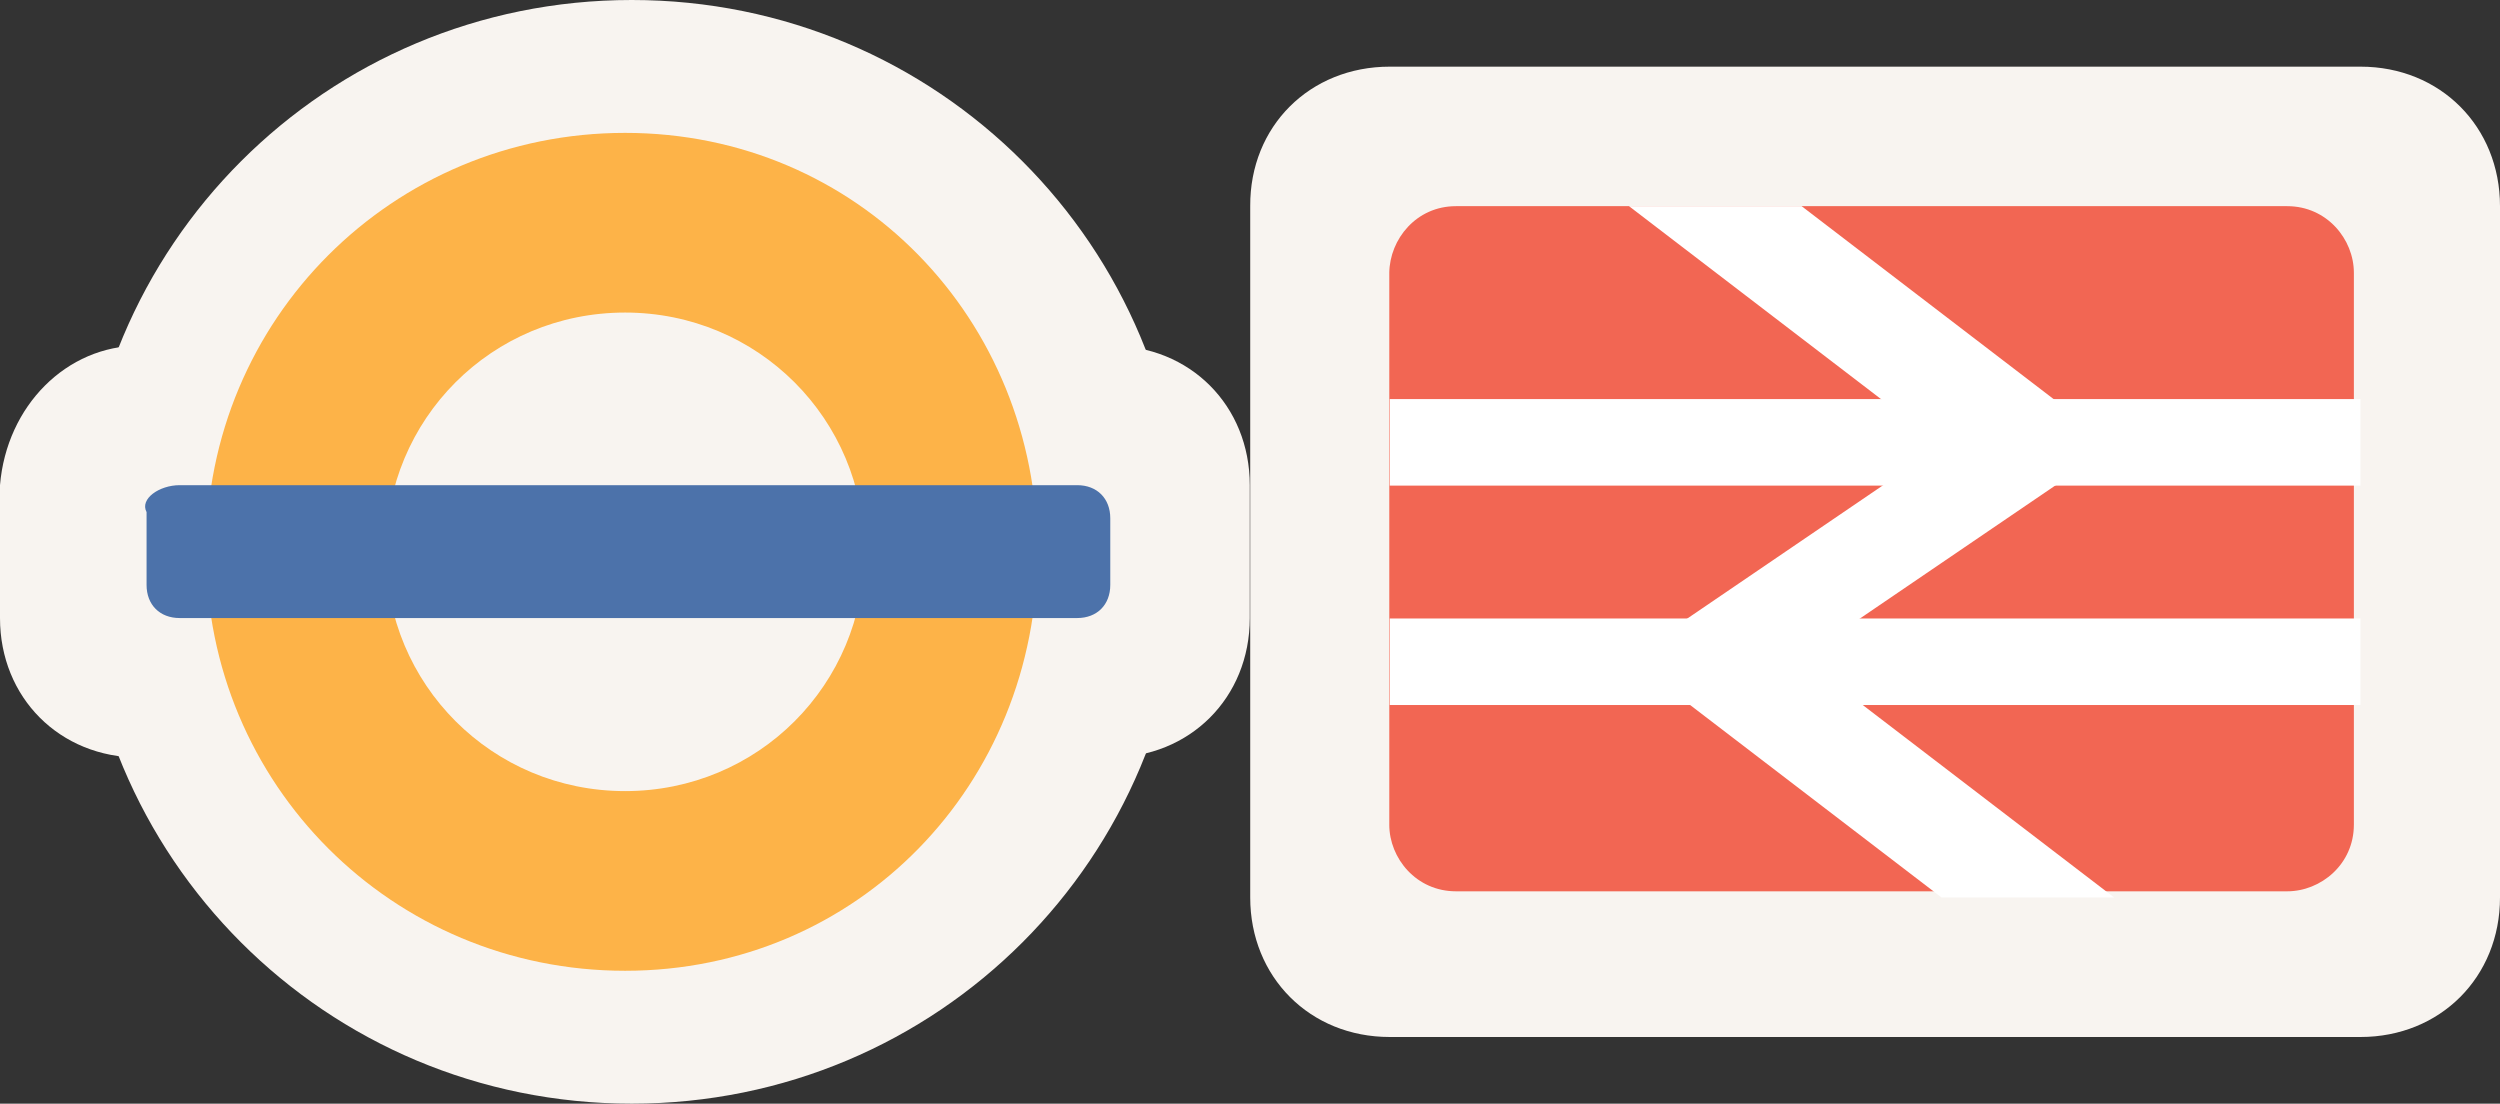 <?xml version="1.0" encoding="utf-8"?>
<!-- Generator: Adobe Illustrator 19.2.1, SVG Export Plug-In . SVG Version: 6.00 Build 0)  -->
<!DOCTYPE svg PUBLIC "-//W3C//DTD SVG 1.1//EN" "http://www.w3.org/Graphics/SVG/1.1/DTD/svg11.dtd">
<svg version="1.1" id="Layer_1" xmlns="http://www.w3.org/2000/svg" xmlns:xlink="http://www.w3.org/1999/xlink" x="0px" y="0px"
	 viewBox="0 0 56.63 25" enable-background="new 0 0 56.63 25" xml:space="preserve">
<rect x="0" y="0" width="56.63" height="25" fill="#333333" stroke="none"/>
<path fill="#F8F4F0" d="M31.48,1.51h21.99c1.81,0,3.16,1.36,3.16,3.16v15.66c0,1.81-1.36,3.16-3.16,3.16H31.48
	c-1.81,0-3.16-1.36-3.16-3.16V4.67C28.31,2.86,29.67,1.51,31.48,1.51"/>
<path opacity="0.7" fill="#F02A10" enable-background="new    " d="M32.98,4.67h18.83c0.9,0,1.51,0.75,1.51,1.51v12.5
	c0,0.9-0.75,1.51-1.51,1.51H32.98c-0.9,0-1.51-0.75-1.51-1.51V6.18C31.48,5.42,32.08,4.67,32.98,4.67"/>
<rect x="31.48" y="9.04" fill="#FFFFFF" width="21.99" height="1.96"/>
<rect x="31.48" y="14.01" fill="#FFFFFF" width="21.99" height="1.96"/>
<polygon fill="#FFFFFF" points="36.9,4.67 43.98,10.09 36.9,14.91 43.98,20.33 47.89,20.33 40.81,14.91 47.89,10.09 40.81,4.67 "/>
<path fill="#F8F4F0" d="M26.81,12.5c0,6.93-5.57,12.5-12.5,12.5s-12.5-5.57-12.5-12.5S7.38,0,14.31,0S26.81,5.57,26.81,12.5"/>
<path fill="#F8F4F0" d="M3.16,7.83h21.99c1.81,0,3.16,1.36,3.16,3.16V14c0,1.81-1.36,3.16-3.16,3.16H3.16C1.35,17.16,0,15.8,0,14
	v-3.01C0.15,9.19,1.51,7.83,3.16,7.83"/>
<path opacity="0.7" fill="#FF9701" enable-background="new    " d="M14.16,3.01c-5.27,0-9.49,4.22-9.49,9.49s4.22,9.49,9.49,9.49
	s9.34-4.22,9.34-9.49S19.43,3.01,14.16,3.01 M14.16,7.08c3.01,0,5.42,2.41,5.42,5.42s-2.41,5.42-5.42,5.42s-5.42-2.41-5.42-5.42
	S11.14,7.08,14.16,7.08"/>
<path fill="#4C72AA" d="M4.07,10.99H24.4c0.45,0,0.75,0.3,0.75,0.75v1.51c0,0.45-0.3,0.75-0.75,0.75H4.07
	c-0.45,0-0.75-0.3-0.75-0.75V11.6C3.16,11.3,3.61,10.99,4.07,10.99"/>
</svg>
